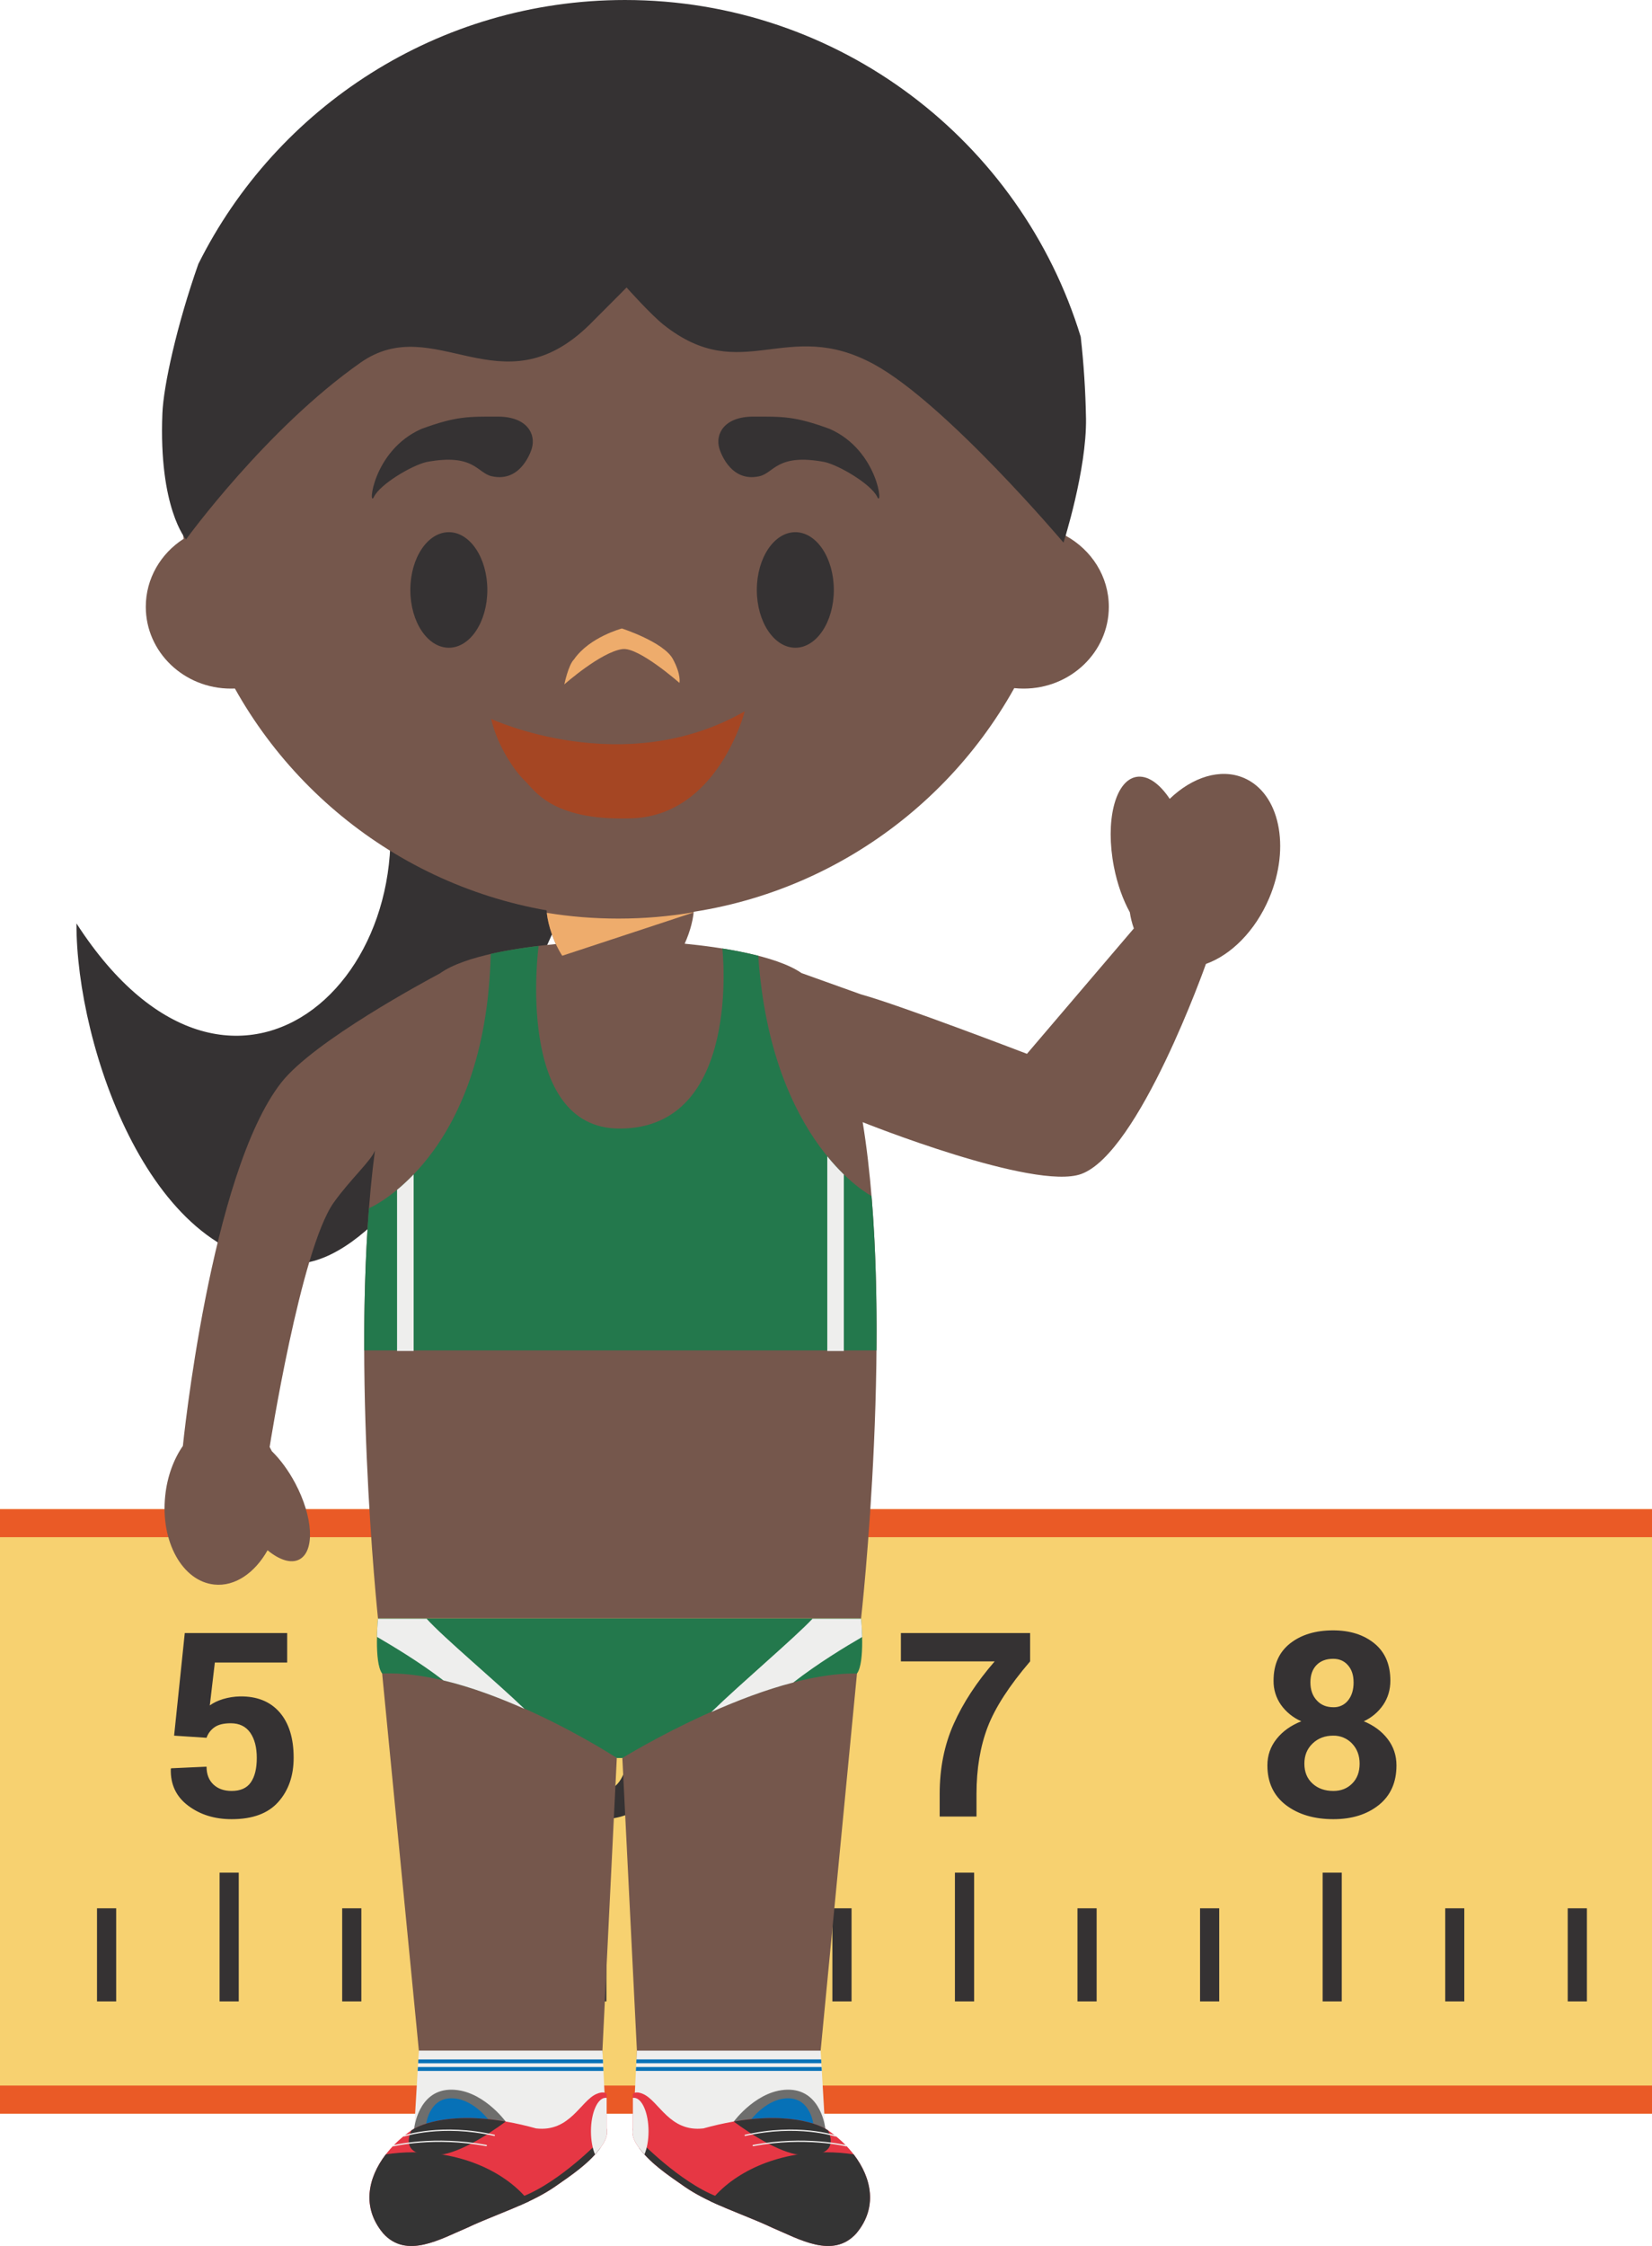 <svg version="1.1" xmlns="http://www.w3.org/2000/svg" xmlns:xlink="http://www.w3.org/1999/xlink" width="85.821" height="116.613" viewBox="0,0,85.821,116.613"><g transform="translate(-197.683,-121.369)"><g data-paper-data="{&quot;isPaintingLayer&quot;:true}" fill-rule="evenodd" stroke="none" stroke-width="1" stroke-linecap="butt" stroke-linejoin="miter" stroke-miterlimit="10" stroke-dasharray="" stroke-dashoffset="0" style="mix-blend-mode: normal"><path d="M197.683,199.728h85.821v31.384h-85.821z" fill="#f7d170"/><path d="M197.683,199.725h85.821v1.455h-85.821zM197.683,229.652h85.821v1.46h-85.821z" fill="#ea5a26"/><path d="M202.722,225.283h0.996v-4.832h-0.996zM209.09,225.283h0.996v-6.685h-0.995zM215.459,225.283h0.996v-4.832h-0.996zM221.823,225.283h0.998v-4.832h-0.998zM228.189,225.283h0.996v-6.685h-0.996zM234.557,225.283h0.996v-4.832h-0.996zM240.925,225.283h0.996v-4.832h-0.996zM247.291,225.283h0.998v-6.685h-0.998zM253.657,225.283h0.996v-4.832h-0.996zM260.025,225.283h0.996v-4.832h-0.996zM266.394,225.283h0.993v-6.685h-0.993zM272.762,225.283h0.991v-4.832h-0.991zM279.126,225.283h0.996v-4.832h-0.996zM206.728,211.485l0.554,-5.328h5.32v1.533h-3.758l-0.262,2.226c0.18,-0.133 0.406,-0.242 0.679,-0.328c0.287,-0.086 0.584,-0.133 0.884,-0.14c0.889,-0.012 1.571,0.262 2.063,0.824c0.485,0.559 0.73,1.345 0.73,2.357c0,0.936 -0.265,1.7 -0.795,2.295c-0.53,0.6 -1.337,0.898 -2.425,0.898c-0.88,0 -1.63,-0.23 -2.254,-0.697c-0.624,-0.465 -0.93,-1.101 -0.908,-1.911l0.015,-0.034l1.842,-0.084c0,0.396 0.122,0.705 0.36,0.928c0.239,0.223 0.554,0.332 0.945,0.332c0.455,0 0.788,-0.148 0.992,-0.441c0.21,-0.3 0.313,-0.723 0.313,-1.273c0,-0.551 -0.114,-0.986 -0.341,-1.312c-0.228,-0.323 -0.563,-0.488 -1.01,-0.488c-0.368,0 -0.647,0.068 -0.843,0.205c-0.194,0.134 -0.339,0.326 -0.416,0.549zM228.9,210.915c-0.348,0 -0.642,0.056 -0.884,0.167c-0.228,0.099 -0.425,0.258 -0.57,0.461v0.51c0,0.733 0.138,1.3 0.407,1.704c0.268,0.4 0.624,0.597 1.064,0.597c0.397,0 0.715,-0.165 0.949,-0.497c0.238,-0.334 0.356,-0.754 0.356,-1.262c0,-0.523 -0.12,-0.932 -0.358,-1.232c-0.236,-0.298 -0.563,-0.448 -0.964,-0.448M229.301,206.019c0.679,-0.006 1.352,0.131 1.975,0.4l-0.34,1.4c-0.262,-0.091 -0.529,-0.166 -0.8,-0.225c-0.27,-0.054 -0.545,-0.079 -0.82,-0.075c-0.558,0 -1.008,0.214 -1.352,0.64c-0.345,0.43 -0.517,1.023 -0.517,1.788v0.306c0.253,-0.249 0.558,-0.444 0.91,-0.579c0.376,-0.142 0.775,-0.212 1.176,-0.205c0.818,0 1.455,0.29 1.915,0.866c0.457,0.578 0.689,1.335 0.689,2.26c0,0.956 -0.299,1.734 -0.893,2.33c-0.595,0.597 -1.372,0.897 -2.327,0.897c-0.994,0 -1.807,-0.338 -2.436,-1.022c-0.627,-0.68 -0.938,-1.61 -0.938,-2.792v-1.997c0,-1.206 0.354,-2.175 1.065,-2.901c0.708,-0.727 1.61,-1.091 2.693,-1.091M268.001,208.716c0,-0.375 -0.098,-0.67 -0.296,-0.891c-0.195,-0.223 -0.45,-0.33 -0.766,-0.33c-0.356,0 -0.644,0.105 -0.859,0.321c-0.212,0.216 -0.322,0.516 -0.322,0.9c0,0.388 0.11,0.7 0.329,0.936c0.219,0.243 0.509,0.358 0.865,0.358c0.295,0.01 0.577,-0.12 0.76,-0.351c0.193,-0.238 0.29,-0.55 0.29,-0.943M268.315,212.94c0,-0.427 -0.133,-0.774 -0.395,-1.048c-0.255,-0.268 -0.611,-0.416 -0.981,-0.407c-0.427,0 -0.783,0.135 -1.067,0.407c-0.287,0.274 -0.427,0.621 -0.427,1.048c0,0.43 0.14,0.773 0.423,1.032c0.281,0.258 0.644,0.384 1.084,0.384c0.393,0 0.719,-0.126 0.976,-0.384c0.26,-0.259 0.387,-0.602 0.387,-1.032M269.912,208.63c0,0.472 -0.127,0.892 -0.37,1.254c-0.253,0.371 -0.602,0.666 -1.01,0.855c0.519,0.214 0.933,0.52 1.24,0.92c0.305,0.398 0.457,0.854 0.457,1.37c0,0.881 -0.304,1.567 -0.92,2.06c-0.614,0.488 -1.398,0.733 -2.357,0.733c-1,0 -1.822,-0.245 -2.466,-0.733c-0.642,-0.493 -0.962,-1.179 -0.962,-2.06c0,-0.516 0.157,-0.972 0.474,-1.37c0.316,-0.4 0.747,-0.706 1.288,-0.92c-0.424,-0.184 -0.789,-0.479 -1.058,-0.855c-0.257,-0.367 -0.391,-0.806 -0.384,-1.254c0,-0.838 0.285,-1.48 0.858,-1.933c0.571,-0.45 1.32,-0.679 2.237,-0.679c0.88,0 1.593,0.23 2.146,0.68c0.55,0.452 0.827,1.094 0.827,1.932M251.197,207.63c-1.08,1.26 -1.815,2.395 -2.204,3.405c-0.386,1.011 -0.581,2.168 -0.581,3.473v1.177h-1.913v-1.177c0,-1.326 0.24,-2.537 0.728,-3.63c0.487,-1.093 1.195,-2.175 2.129,-3.248h-4.872v-1.472h6.713zM201.656,169.314c8.272,12.818 19.317,2.123 15.56,-9.21c-2.727,-8.224 12.074,2.674 12.074,2.674c0,0 -8.667,23.848 -16.186,24.206c-7.516,0.353 -11.478,-11.314 -11.448,-17.67" data-paper-data="{&quot;origPos&quot;:null}" fill="#353233"/><path d="M230.663,231.858l0.107,-4.02l-0.756,-15.192c0,0 4.336,-4.751 6.326,-5.302c1.43,-0.396 5.863,0.913 5.863,0.913l-1.888,19.581l-0.075,4.02h-0.01c1.821,1.125 3.141,3.416 1.583,5.283c-1.179,1.313 -2.906,0.276 -4.224,-0.277c-1.458,-0.692 -3.119,-1.178 -4.437,-2.078c-0.847,-0.592 -1.783,-1.305 -2.356,-2.188c-0.179,-0.275 -0.198,-0.487 -0.133,-0.74M219.505,231.858h-0.004l-0.058,-4.02l-1.908,-19.581c0,0 4.372,-1.326 5.784,-0.943c2.014,0.55 6.407,5.332 6.407,5.332l-0.747,15.192l-0.1,4.02h-0.005c0.065,0.264 0.311,0.53 0.135,0.804c-0.575,0.885 -1.577,1.532 -2.425,2.124c-1.316,0.9 -2.979,1.386 -4.436,2.078c-1.316,0.553 -3.048,1.59 -4.224,0.277c-1.559,-1.867 -0.239,-4.162 1.581,-5.283" data-paper-data="{&quot;origPos&quot;:null}" fill="#75574c"/><path d="M242.417,205.39c0,0 0.221,2.294 -0.214,2.868c-4.984,-0.073 -12.187,4.388 -12.187,4.388h-0.29c0,0 -6.997,-4.592 -12.191,-4.388c-0.434,-0.574 -0.215,-2.867 -0.215,-2.867h25.097z" fill="#23784c"/><path d="M220.719,208.618c1.451,0.343 2.904,0.898 4.211,1.476c-1.575,-1.509 -4.187,-3.684 -5.081,-4.677h-2.53c0,0 -0.041,0.41 -0.051,0.94c0.854,0.499 2.236,1.326 3.451,2.261M242.472,206.362c-0.014,-0.532 -0.054,-0.945 -0.054,-0.945h-2.528c-0.93,0.992 -3.701,3.334 -5.252,4.842c1.317,-0.58 2.794,-1.157 4.254,-1.532c1.249,-0.975 2.693,-1.851 3.58,-2.365M228.979,227.838l0.2,4.04h0.022c0.064,0.265 -0.024,0.559 -0.209,0.838c-0.591,0.91 -1.618,1.585 -2.491,2.198c-0.142,0.096 -0.29,0.186 -0.438,0.276h-7.764v-2.59c0.28,-0.27 0.587,-0.512 0.914,-0.722h-0.01l0.24,-4.04h9.537z" fill="#eeeeed"/><path d="M229.011,228.494h-9.606l0.01,-0.197h9.588zM229.03,228.892h-9.65l0.013,-0.2h9.628z" fill="#0771b7"/><path d="M242.178,235.189h-8.482c-0.148,-0.089 -0.294,-0.186 -0.436,-0.282c-0.876,-0.611 -1.906,-1.28 -2.496,-2.19c-0.183,-0.281 -0.268,-0.575 -0.203,-0.84h0.01l0.2,-4.037h9.544l0.236,4.037h-0.008c0.641,0.404 1.196,0.93 1.635,1.547z" fill="#eeeeed"/><path d="M230.747,228.296h9.594l0.011,0.197h-9.616zM230.728,228.691h9.635l0.012,0.2h-9.66z" fill="#0771b7"/><path d="M219.231,231.877l-0.028,-0.01c0,0 0.197,-1.916 1.812,-1.998c1.674,-0.081 2.938,1.653 2.938,1.653l-4.723,0.355z" fill="#6e6e6d"/><path d="M219.815,231.687c0,0 0.135,-1.316 1.245,-1.372c1.146,-0.056 2.02,1.136 2.02,1.136l-3.248,0.246z" fill="#0771b7"/><path d="M219.23,231.877c0,0 1.941,-1.21 6.3,0c1.763,0.206 2.308,-1.425 3.136,-1.787c0.412,-0.182 0.535,0 0.535,0v1.787c0.064,0.266 -0.024,0.558 -0.209,0.838c-0.591,0.911 -1.618,1.584 -2.491,2.197c-1.356,0.925 -3.068,1.418 -4.566,2.132c-1.354,0.57 -3.138,1.635 -4.35,0.278c-1.606,-1.918 -0.242,-4.251 1.628,-5.445h-0.01v-0.008l0.027,0.008" fill="#e63744"/><path d="M228.864,232.903c-0.603,0.818 -1.549,1.437 -2.365,2.007c-0.567,0.39 -1.202,0.704 -1.852,0.984l-0.179,-0.358c1.937,-0.561 4.18,-2.831 4.18,-2.831l0.216,0.198M219.231,231.877c0,0 1.47,-0.917 4.722,-0.355c-0.955,0.707 -2.556,1.744 -3.69,1.752c-1.457,0.011 -1.494,-0.662 -1.206,-1.296c0.049,-0.039 0.106,-0.043 0.156,-0.107h-0.01v-0.004l0.027,0.01" fill="#343434"/><path d="M219.16,233.116c2.562,0 4.803,1.022 6.005,2.544c-1.05,0.501 -2.193,0.893 -3.23,1.383c-1.354,0.57 -3.139,1.636 -4.349,0.28c-1.116,-1.333 -0.796,-2.872 0.129,-4.083l0.013,-0.017c0.464,-0.068 0.94,-0.107 1.432,-0.107" fill="#343434"/><path d="M229.145,230.289c0.018,0 0.036,0.002 0.054,0.004v1.584c0.066,0.266 -0.022,0.557 -0.206,0.838c-0.118,0.18 -0.251,0.351 -0.4,0.514c-0.13,-0.309 -0.21,-0.735 -0.21,-1.2c0,-0.962 0.342,-1.74 0.762,-1.74M218.109,232.813h0.009c0.023,-0.005 2.121,-0.517 4.823,-0.015c0.015,0.002 0.036,-0.009 0.036,-0.026c0.007,-0.017 -0.008,-0.034 -0.025,-0.039c-2.713,-0.505 -4.828,0.009 -4.849,0.016c-0.019,0.004 -0.028,0.02 -0.023,0.04c0.002,0.015 0.017,0.024 0.03,0.024zM218.68,232.302c0.017,-0.006 1.964,-0.645 4.675,-0.032c0.017,0.006 0.036,-0.007 0.04,-0.024c0.003,-0.017 -0.008,-0.036 -0.025,-0.04c-2.728,-0.62 -4.694,0.025 -4.712,0.034c-0.021,0.004 -0.027,0.021 -0.021,0.041c0.004,0.015 0.017,0.021 0.03,0.021z" fill="#eeeeed"/><path d="M240.529,231.877l-4.727,-0.355c0,0 1.269,-1.734 2.939,-1.653c1.616,0.082 1.813,1.998 1.813,1.998z" fill="#6e6e6d"/><path d="M239.925,231.697l-3.25,-0.246c0,0 0.874,-1.192 2.025,-1.136c1.107,0.056 1.242,1.372 1.242,1.372z" fill="#0771b7"/><path d="M240.529,231.877l0.025,-0.008l-0.002,0.008h-0.008c1.871,1.194 3.23,3.527 1.63,5.445c-1.214,1.357 -2.995,0.292 -4.352,-0.278c-1.498,-0.714 -3.209,-1.207 -4.563,-2.132c-0.876,-0.613 -1.904,-1.286 -2.496,-2.197c-0.183,-0.28 -0.27,-0.572 -0.204,-0.838v-1.787c0,0 0.118,-0.182 0.534,0c0.827,0.362 1.372,1.993 3.132,1.787c4.361,-1.21 6.304,0 6.304,0" fill="#e63744"/><path d="M230.895,232.903l0.217,-0.198c0,0 2.239,2.27 4.175,2.831l-0.176,0.358c-0.653,-0.28 -1.284,-0.594 -1.85,-0.984c-0.816,-0.57 -1.763,-1.189 -2.366,-2.007M240.529,231.877l0.025,-0.01l-0.002,0.004h-0.008c0.051,0.064 0.103,0.068 0.154,0.107c0.29,0.634 0.253,1.307 -1.204,1.296c-1.133,-0.008 -2.732,-1.045 -3.692,-1.752c3.252,-0.562 4.727,0.355 4.727,0.355" fill="#343434"/><path d="M240.598,233.116c0.491,0 0.97,0.039 1.43,0.107c0.006,0.005 0.01,0.013 0.014,0.017c0.925,1.211 1.247,2.75 0.131,4.083c-1.213,1.356 -2.994,0.29 -4.35,-0.28c-1.037,-0.49 -2.179,-0.882 -3.233,-1.383c1.204,-1.522 3.443,-2.544 6.008,-2.544" fill="#343434"/><path d="M230.612,230.289c0.421,0 0.762,0.778 0.762,1.74c0,0.465 -0.081,0.891 -0.212,1.2c-0.146,-0.161 -0.28,-0.333 -0.4,-0.514c-0.182,-0.281 -0.27,-0.572 -0.201,-0.838v-1.584c0.017,-0.003 0.034,-0.004 0.051,-0.004M241.648,232.813c0.013,0 0.028,-0.009 0.03,-0.024c0.004,-0.02 -0.006,-0.036 -0.024,-0.04c-0.021,-0.007 -2.135,-0.521 -4.848,-0.016c-0.018,0.004 -0.03,0.021 -0.03,0.039c0.006,0.018 0.024,0.029 0.043,0.026c2.698,-0.502 4.797,0.01 4.818,0.015zM241.088,232.302c0.015,0 0.028,-0.006 0.035,-0.021c0.004,-0.02 -0.007,-0.037 -0.024,-0.041c-0.02,-0.009 -1.983,-0.654 -4.709,-0.034c-0.02,0.004 -0.032,0.023 -0.028,0.04c0.004,0.017 0.022,0.03 0.04,0.024c2.71,-0.613 4.654,0.026 4.678,0.032z" fill="#eeeeed"/><path d="M206.267,199.02c0.105,-0.998 0.44,-1.89 0.918,-2.58l-0.008,0.063c0,0 1.419,-14.207 5.121,-18.93c1.698,-2.162 7.555,-5.3 8.238,-5.664c1.294,-0.934 4.21,-1.354 6.024,-1.525c-0.304,-0.667 -0.487,-1.393 -0.487,-1.92h7.66c0,0.527 -0.18,1.24 -0.482,1.903c1.785,0.173 4.73,0.597 6.072,1.525c0,0 2.32,0.834 3.095,1.108c1.98,0.54 8.615,3.084 8.615,3.084l5.553,-6.51c-0.097,-0.272 -0.167,-0.554 -0.209,-0.84c-0.356,-0.647 -0.65,-1.455 -0.826,-2.36c-0.46,-2.365 0.054,-4.45 1.148,-4.665c0.586,-0.111 1.217,0.335 1.75,1.136c1.178,-1.13 2.633,-1.6 3.846,-1.088c1.859,0.786 2.451,3.585 1.32,6.248c-0.726,1.71 -1.985,2.949 -3.284,3.412c0,0 -3.462,9.814 -6.48,10.907c-2.44,0.883 -11.354,-2.692 -11.354,-2.692v-0.013c1.676,10.2 -0.08,25.773 -0.08,25.773h-25.098c0,0 -1.502,-14.135 -0.156,-24.298v0.006c-0.198,0.54 -1.282,1.498 -2.145,2.71c-1.718,2.428 -3.327,12.69 -3.327,12.69c0.04,0.068 0.077,0.141 0.113,0.214c0.434,0.424 0.861,0.996 1.215,1.663c0.934,1.757 1.03,3.527 0.217,3.958c-0.434,0.229 -1.039,0.03 -1.653,-0.476c-0.659,1.174 -1.693,1.896 -2.773,1.78c-1.657,-0.175 -2.799,-2.24 -2.543,-4.617" data-paper-data="{&quot;origPos&quot;:null}" fill="#75574c"/><path d="M226.892,170.993c-0.432,-0.659 -0.736,-1.57 -0.805,-2.23c1.213,0.2 2.46,0.3 3.73,0.3c1.329,0 2.632,-0.113 3.9,-0.33l-0.015,0.016l-6.81,2.243" fill="#eeac6c"/><path d="M237.074,170.992c0.664,9.771 5.886,12.476 5.886,12.476v0.004c0.217,2.604 0.279,5.362 0.257,8.012h-26.612c-0.008,-2.421 0.058,-4.933 0.242,-7.335l0.018,-0.053c0,0 6.056,-2.585 6.31,-13.185l0.002,-0.014c0.79,-0.18 1.618,-0.308 2.367,-0.4h0.117c0,0 -1.26,9.469 4.21,9.469c6.386,0 5.338,-9.349 5.338,-9.351c0.627,0.097 1.249,0.223 1.865,0.377" fill="#23784c"/><path d="M218.311,183.146c0.268,-0.222 0.558,-0.488 0.86,-0.802v9.17h-0.861v-8.368M240.66,181.407c0.269,0.33 0.556,0.644 0.86,0.941v9.167h-0.86v-10.108" fill="#eeeeed"/><path d="M207.223,149.344c-0.171,-1.151 -0.257,-2.313 -0.258,-3.476c0,-12.771 10.369,-23.121 23.159,-23.121c12.79,0 23.16,10.35 23.16,23.121c0,1.125 -0.082,2.233 -0.237,3.317c1.335,0.731 2.239,2.109 2.239,3.69c0,2.347 -1.984,4.247 -4.426,4.247c-0.163,0 -0.329,-0.008 -0.487,-0.025c-3.954,7.095 -11.54,11.89 -20.249,11.89c-8.701,0 -16.28,-4.787 -20.238,-11.869c-0.069,0.002 -0.139,0.004 -0.208,0.004c-2.443,0 -4.421,-1.9 -4.421,-4.247c0,-1.472 0.78,-2.77 1.966,-3.531" data-paper-data="{&quot;origPos&quot;:null}" fill="#75574c"/><path d="M225.311,144.65c0,0 -0.503,1.803 -2.082,1.446c-0.772,-0.174 -0.908,-1.201 -3.386,-0.74c-0.779,0.18 -2.417,1.156 -2.732,1.808c-0.316,0.652 -0.088,-2.392 2.457,-3.522c1.835,-0.675 2.457,-0.642 3.977,-0.642c1.52,0 1.987,0.907 1.766,1.65M235.052,144.65c0,0 0.503,1.803 2.082,1.446c0.772,-0.174 0.908,-1.201 3.386,-0.74c0.779,0.18 2.417,1.156 2.732,1.808c0.316,0.652 0.087,-2.392 -2.457,-3.522c-1.835,-0.675 -2.457,-0.642 -3.977,-0.642c-1.52,0 -1.987,0.907 -1.766,1.65M223,152c0,1.657 -0.895,3 -2,3c-1.105,0 -2,-1.343 -2,-3c0,-1.657 0.895,-3 2,-3c1.105,0 2,1.343 2,3M241,152c0,1.657 -0.895,3 -2,3c-1.105,0 -2,-1.343 -2,-3c0,-1.657 0.895,-3 2,-3c1.105,0 2,1.343 2,3" data-paper-data="{&quot;origPos&quot;:null}" fill="#353233"/><path d="M230.02,155.069c-1.125,0.153 -3.02,1.834 -3.02,1.834c0,0 0.207,-1.009 0.503,-1.299c0.8,-1.156 2.487,-1.604 2.487,-1.604c0,0 2.173,0.703 2.65,1.588c0.443,0.824 0.34,1.238 0.34,1.238c0,0 -2.121,-1.871 -2.96,-1.756z" fill="#eeac6c"/><path d="M223.2,158.696c0,0 6.897,3.208 13.172,-0.397c0,0 -1.39,5.47 -5.95,5.561c-4.115,0.122 -4.984,-1.492 -5.477,-1.956c-0.492,-0.463 -1.42,-1.772 -1.745,-3.208" data-paper-data="{&quot;origPos&quot;:null}" fill="#a54623"/><path d="M254.101,143.083c0.038,2.702 -1.17,6.458 -1.17,6.458c0,0 -6.117,-7.231 -9.85,-9.261c-4.561,-2.478 -6.836,1.172 -10.912,-2.038c-0.678,-0.536 -1.936,-1.946 -1.936,-1.946c0,0 -1.534,1.546 -1.94,1.946c-4.585,4.479 -8.023,-0.75 -11.882,1.956c-4.914,3.446 -9.064,9.178 -9.064,9.178c0,0 -1.428,-1.628 -1.228,-6.546c0.056,-1.419 0.743,-4.56 1.867,-7.753c4.051,-8.126 12.456,-13.708 22.164,-13.708c11.152,0 20.583,7.366 23.676,17.486c0.158,1.404 0.249,2.815 0.274,4.228" data-paper-data="{&quot;origPos&quot;:null}" fill="#353233"/></g></g></svg>